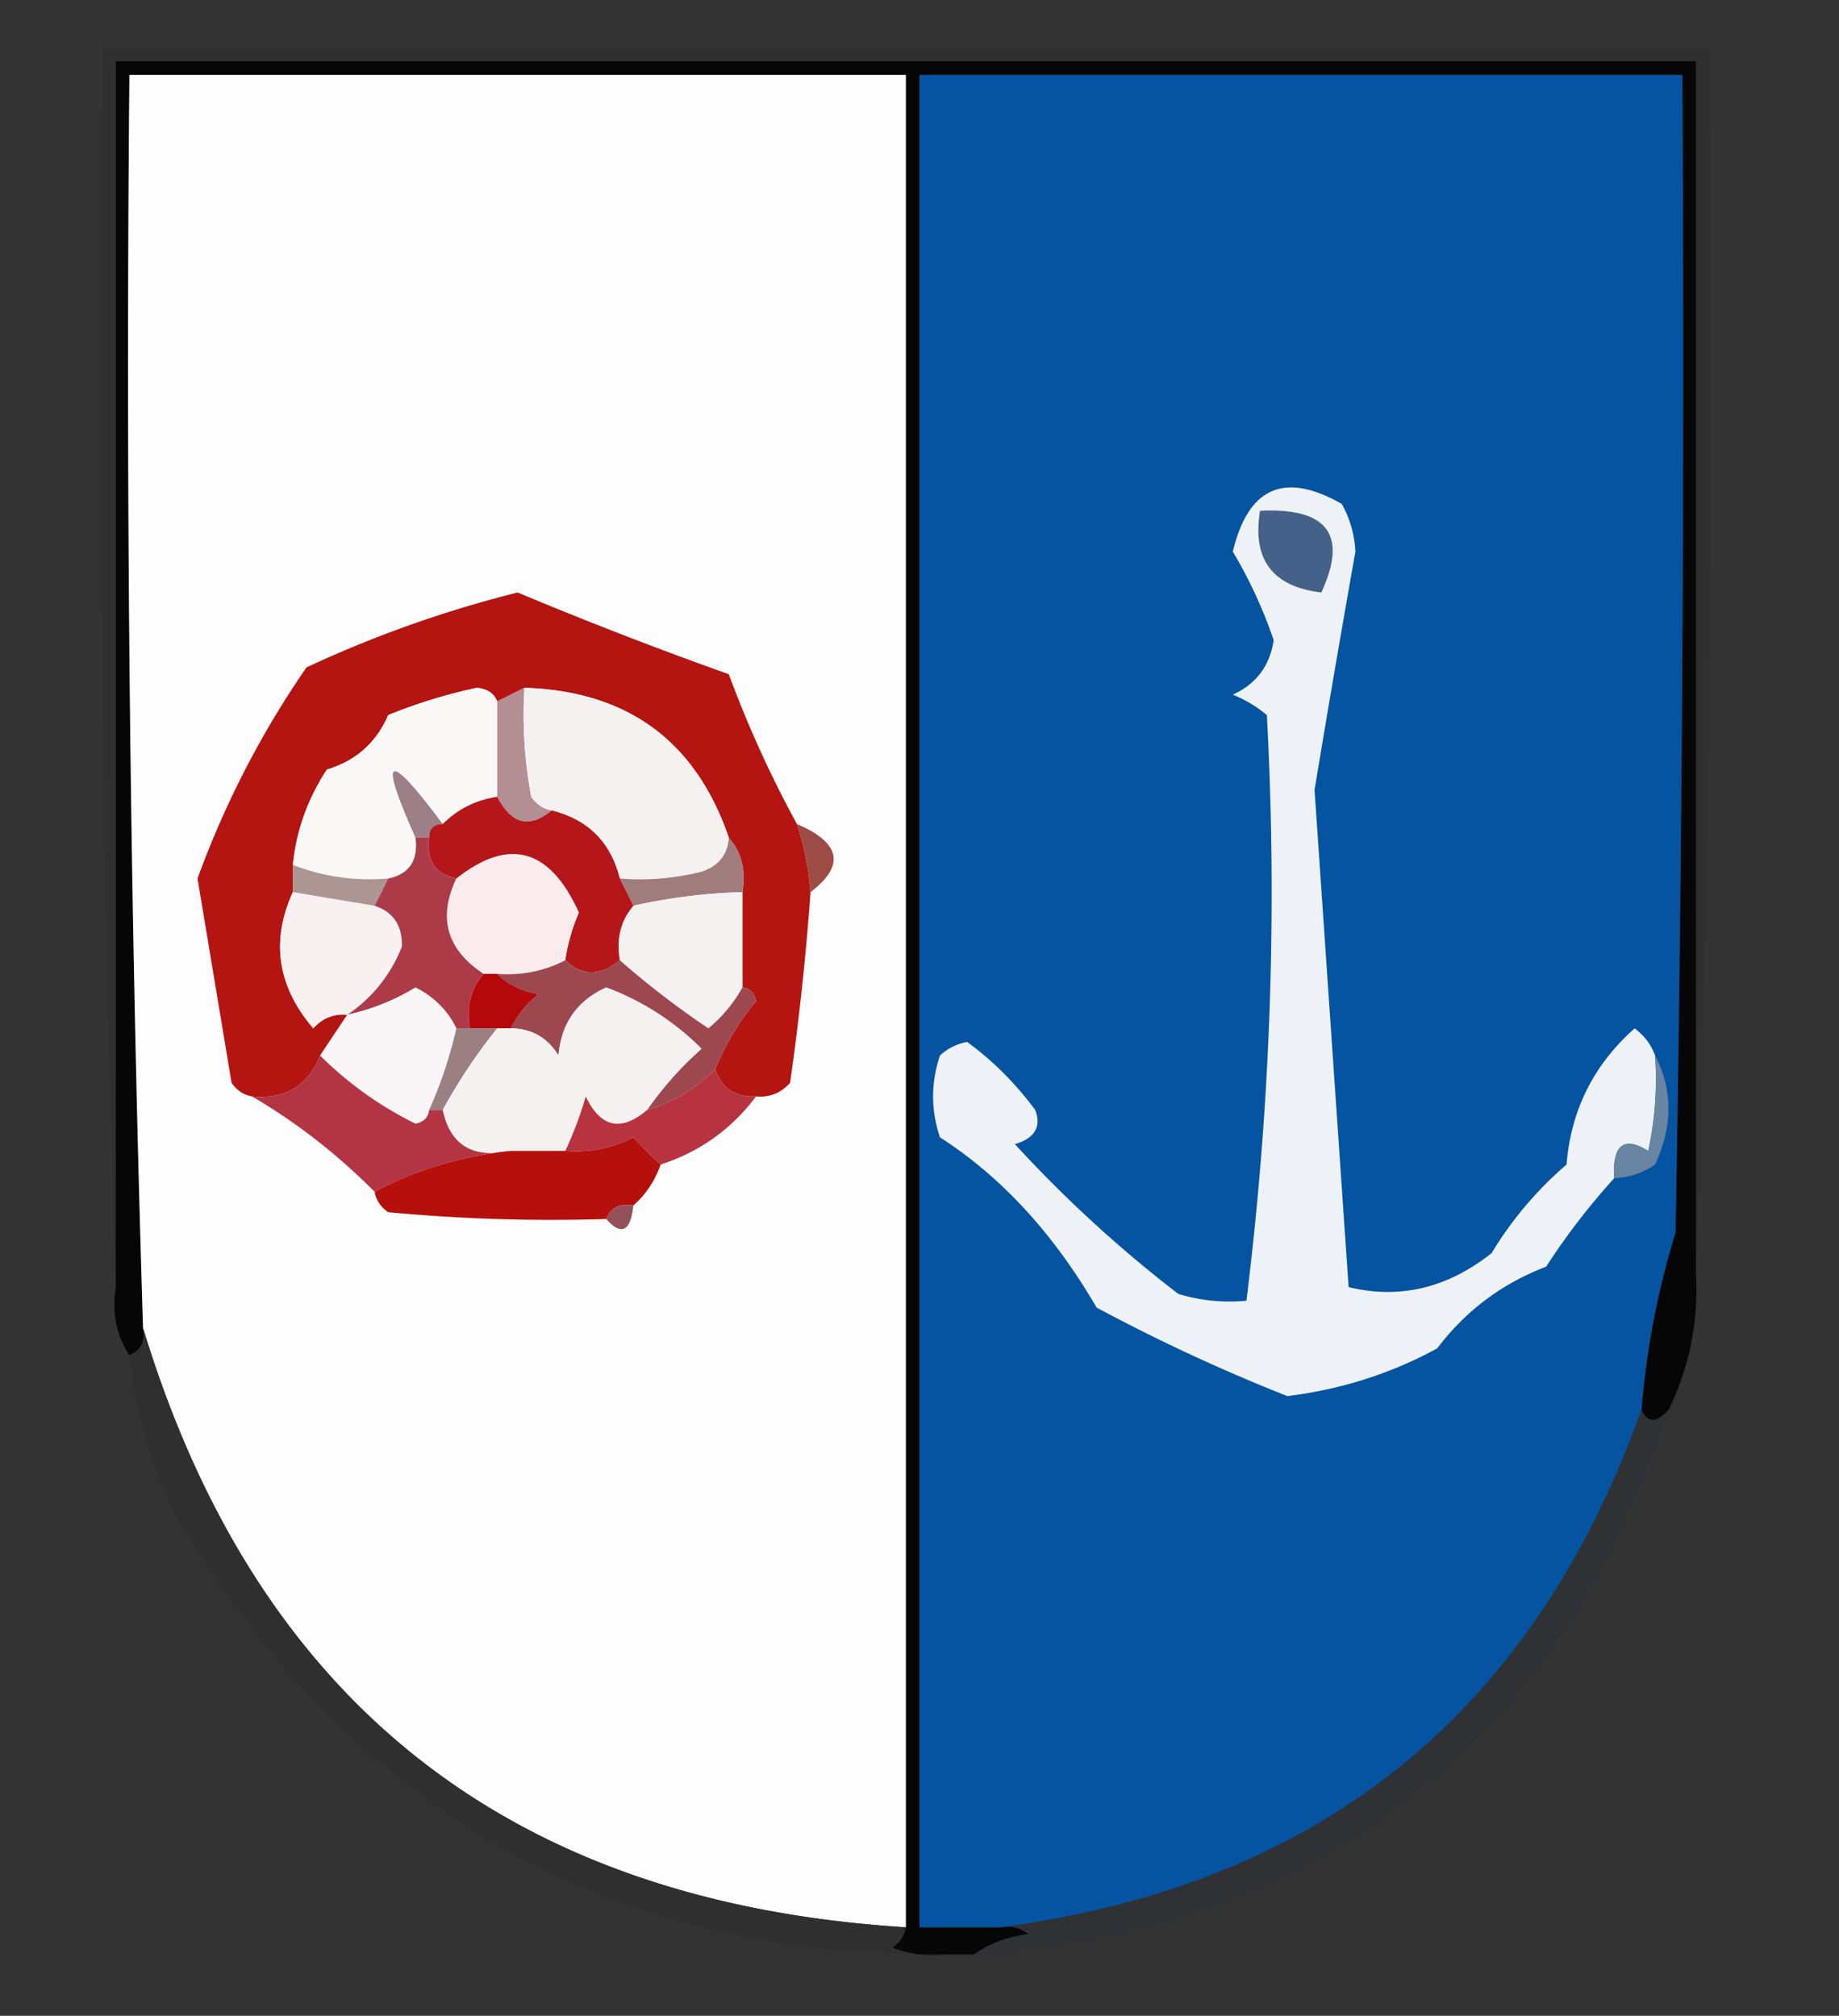 <svg xmlns="http://www.w3.org/2000/svg" width="135" height="148" style="shape-rendering:geometricPrecision;text-rendering:geometricPrecision;image-rendering:optimizeQuality;fill-rule:evenodd;clip-rule:evenodd"><rect width="100%" height="100%" fill="#333333" stroke="none"/><path style="opacity:1" fill="#303030" d="M124.5 93.5v-89H8.5v90a2070.844 2070.844 0 0 1-1-91h118a2026.41 2026.41 0 0 1-1 90z"/><path style="opacity:1" fill="#060607" d="M124.5 93.5c.189 3.537-.477 6.87-2 10-.896 1.006-1.562 1.006-2 0a60.17 60.17 0 0 1 2.5-13c.5-28.331.667-56.665.5-85h-56v136h6a2.429 2.429 0 0 1 2 .5c-1.558.21-2.891.71-4 1.5h-2a8.43 8.43 0 0 1-4-.5c.556-.383.89-.883 1-1.5V5.5h-57c-.287 30.685.047 61.351 1 92 .172.992-.162 1.658-1 2-.951-1.419-1.284-3.085-1-5v-90h116v89z"/><path style="opacity:1" fill="#fdfdfd" d="M66.5 141.5c-28.976-1.794-47.643-16.46-56-44a2275.425 2275.425 0 0 1-1-92h57v136z"/><path style="opacity:1" fill="#0454a2" d="M120.5 103.5c-7.906 22.237-23.573 34.904-47 38h-6V5.5h56c.167 28.335 0 56.669-.5 85a60.17 60.17 0 0 0-2.5 13z"/><path style="opacity:1" fill="#eef2f6" d="M121.5 77.5a24.935 24.935 0 0 1-.5 7c-1.813-1.11-2.646-.442-2.5 2a50.746 50.746 0 0 0-5 6.5c-3.232 1.23-5.899 3.23-8 6-3.4 1.852-7.066 3.018-11 3.5a132.85 132.85 0 0 1-14-6.5c-3.155-5.43-6.988-9.597-11.5-12.5-.667-2-.667-4 0-6a3.943 3.943 0 0 1 2-1c1.873 1.368 3.54 3.034 5 5 .456 1.244-.044 2.077-1.5 2.5a93.955 93.955 0 0 0 12 11c1.634.493 3.3.66 5 .5a243.294 243.294 0 0 0 1.5-43 9.468 9.468 0 0 0-2.5-1.5c1.715-.777 2.715-2.11 3-4a33.97 33.97 0 0 0-3-6.5c1.134-4.734 3.8-5.901 8-3.5a7.93 7.93 0 0 1 1 3.5 1500.662 1500.662 0 0 0-3 17.5L99 94.5c3.755.909 7.255.075 10.5-2.5a26.91 26.91 0 0 1 5.5-6.5c.322-3.993 1.988-7.326 5-10 .717.544 1.217 1.21 1.5 2z"/><path style="opacity:1" fill="#436189" d="M92.5 37.5c4.957-.238 6.457 1.762 4.5 6-3.592-.426-5.092-2.426-4.5-6z"/><path style="opacity:1" fill="#b41510" d="M58.5 60.5a20.677 20.677 0 0 1 1 5 199.49 199.49 0 0 1-1.5 14c-.67.752-1.504 1.086-2.5 1-1.527.073-2.527-.594-3-2a19.228 19.228 0 0 1 3-5c-.124-.607-.457-.94-1-1v-7c.268-1.599-.066-2.932-1-4-2.433-7.092-7.433-10.759-15-11l-2 1c-.235-.597-.735-.93-1.5-1a39.141 39.141 0 0 0-6.5 2c-.87 2.026-2.37 3.36-4.5 4-1.411 2.15-2.245 4.484-2.5 7v2c-1.633 3.591-1.133 6.924 1.5 10 .67-.752 1.504-1.086 2.5-1l-2 3c-.9 2.227-2.567 3.227-5 3-.617-.11-1.117-.444-1.5-1l-2.5-15a68.432 68.432 0 0 1 8-15.5A85.863 85.863 0 0 1 38 43.5a303.775 303.775 0 0 0 15.5 6 82.875 82.875 0 0 0 5 11z"/><path style="opacity:1" fill="#b38e93" d="M38.5 50.5a32.437 32.437 0 0 0 .5 8c.383.556.883.89 1.5 1-1.628 1.353-2.962 1.02-4-1v-7l2-1z"/><path style="opacity:1" fill="#faf7f7" d="M36.5 51.5v7c-1.562.233-2.895.9-4 2-4.085-5.482-4.752-5.149-2 1 .215 1.679-.452 2.679-2 3-2.45.202-4.783-.131-7-1 .255-2.516 1.089-4.85 2.5-7 2.13-.64 3.63-1.974 4.5-4a39.141 39.141 0 0 1 6.5-2c.765.07 1.265.403 1.5 1z"/><path style="opacity:1" fill="#f6f1f1" d="M38.5 50.5c7.567.241 12.567 3.908 15 11-.077 1.25-.744 2.083-2 2.5a18.436 18.436 0 0 1-6 .5c-.667-2.667-2.333-4.333-5-5-.617-.11-1.117-.444-1.5-1a32.437 32.437 0 0 1-.5-8z"/><path style="opacity:1" fill="#9d7f87" d="M32.5 60.5c-.667 0-1 .333-1 1h-1c-2.752-6.149-2.085-6.482 2-1z"/><path style="opacity:1" fill="#9c4c44" d="M58.5 60.5c3.226 1.377 3.56 3.043 1 5a20.677 20.677 0 0 0-1-5z"/><path style="opacity:1" fill="#faeced" d="M41.5 70.5c-1.542.8-3.209 1.134-5 1h-1c-2.707-1.783-3.373-4.117-2-7 3.868-3.053 6.868-2.22 9 2.5a14.076 14.076 0 0 0-1 3.5z"/><path style="opacity:1" fill="#a07c7d" d="M53.5 61.5c.934 1.068 1.268 2.401 1 4a41.58 41.58 0 0 0-8 1l-1-2a18.436 18.436 0 0 0 6-.5c1.256-.417 1.923-1.25 2-2.5z"/><path style="opacity:1" fill="#f9f1f1" d="m21.5 65.5 6 1c1.38.462 2.047 1.462 2 3a10.675 10.675 0 0 1-4 5c-.996-.086-1.83.248-2.5 1-2.633-3.076-3.133-6.409-1.5-10z"/><path style="opacity:1" fill="#ac9593" d="M21.5 63.5c2.217.869 4.55 1.202 7 1l-1 2-6-1v-2z"/><path style="opacity:1" fill="#f6f1f1" d="M54.5 65.5v7a10.521 10.521 0 0 1-2.5 3 63.418 63.418 0 0 1-6.5-5c-.268-1.599.066-2.932 1-4a41.58 41.58 0 0 1 8-1z"/><path style="opacity:1" fill="#b4161a" d="M36.5 58.5c1.038 2.02 2.372 2.353 4 1 2.667.667 4.333 2.333 5 5l1 2c-.934 1.068-1.268 2.401-1 4-1.461 1.186-2.795 1.186-4 0 .178-1.195.51-2.362 1-3.5-2.132-4.72-5.132-5.553-9-2.5-1.548-.321-2.215-1.321-2-3 0-.667.333-1 1-1 1.105-1.1 2.438-1.767 4-2z"/><path style="opacity:1" fill="#ac3a47" d="M30.5 61.5h1c-.215 1.679.452 2.679 2 3-1.373 2.883-.707 5.217 2 7-.934 1.068-1.268 2.401-1 4h-1c-.645-1.312-1.645-2.312-3-3a16.066 16.066 0 0 1-5 2 10.675 10.675 0 0 0 4-5c.047-1.538-.62-2.538-2-3l1-2c1.548-.321 2.215-1.321 2-3z"/><path style="opacity:1" fill="#9d474f" d="M41.5 70.5c1.205 1.186 2.539 1.186 4 0a63.418 63.418 0 0 0 6.5 5 10.521 10.521 0 0 0 2.5-3c.543.06.876.393 1 1a19.228 19.228 0 0 0-3 5 11.741 11.741 0 0 1-5 3 25.15 25.15 0 0 1 4-4.5 19.36 19.36 0 0 0-7-4.5c-2.136.972-3.303 2.64-3.5 5-.816-1.323-1.983-1.99-3.5-2 .453-.958 1.12-1.792 2-2.5-1.237-.232-2.237-.732-3-1.5 1.791.134 3.458-.2 5-1z"/><path style="opacity:1" fill="#b4080a" d="M35.5 71.5h1c.763.768 1.763 1.268 3 1.5-.88.708-1.547 1.542-2 2.5h-3c-.268-1.599.066-2.932 1-4z"/><path style="opacity:1" fill="#faf5f6" d="M33.5 75.5a31.705 31.705 0 0 1-2 6c-.06.543-.393.876-1 1a26.538 26.538 0 0 1-7-5l2-3a16.066 16.066 0 0 0 5-2c1.355.688 2.355 1.688 3 3z"/><path style="opacity:1" fill="#9b8082" d="M33.5 75.5h3a40.85 40.85 0 0 0-4 6h-1a31.705 31.705 0 0 0 2-6z"/><path style="opacity:1" fill="#f6f1f1" d="M47.5 81.5c-1.916 1.616-3.416 1.282-4.5-1-.41 1.4-.91 2.734-1.5 4h-4c-2.785.584-4.452-.416-5-3a40.85 40.85 0 0 1 4-6h1c1.517.01 2.684.677 3.5 2 .197-2.36 1.364-4.028 3.5-5a19.36 19.36 0 0 1 7 4.5 25.15 25.15 0 0 0-4 4.5z"/><path style="opacity:1" fill="#b33442" d="M23.5 77.5a26.538 26.538 0 0 0 7 5c.607-.124.94-.457 1-1h1c.548 2.584 2.215 3.584 5 3-3.619.381-6.952 1.381-10 3-2.76-2.775-5.76-5.108-9-7 2.433.227 4.1-.773 5-3z"/><path style="opacity:1" fill="#b73340" d="M52.5 78.5c.473 1.406 1.473 2.073 3 2-1.796 2.4-4.13 4.067-7 5a30.943 30.943 0 0 1-2-2 9.106 9.106 0 0 1-5 1c.59-1.266 1.09-2.6 1.5-4 1.084 2.282 2.584 2.616 4.5 1a11.741 11.741 0 0 0 5-3z"/><path style="opacity:1" fill="#b6100d" d="M48.5 85.5c-.432 1.21-1.099 2.21-2 3-.992-.172-1.658.162-2 1-5.344.166-10.677 0-16-.5-.556-.383-.89-.883-1-1.5 3.048-1.619 6.381-2.619 10-3h4a9.106 9.106 0 0 0 5-1c.682.743 1.349 1.41 2 2z"/><path style="opacity:1" fill="#6a85a2" d="M121.5 77.5c1.3 2.524 1.3 5.19 0 8a5.577 5.577 0 0 1-3 1c-.146-2.442.687-3.11 2.5-2 .497-2.31.663-4.643.5-7z"/><path style="opacity:1" fill="#954f58" d="M46.5 88.5c-.21 1.924-.877 2.257-2 1 .342-.838 1.008-1.172 2-1z"/><path style="opacity:1" fill="#2f2f2f" d="M10.5 97.5c8.357 27.54 27.024 42.206 56 44-.11.617-.444 1.117-1 1.5a8.43 8.43 0 0 0 4 .5c-24.79.18-43.623-10.486-56.5-32a35.488 35.488 0 0 1-3.5-12c.838-.342 1.172-1.008 1-2z"/><path style="opacity:1" fill="#2f3134" d="M120.5 103.5c.438 1.006 1.104 1.006 2 0-8.187 24.516-25.187 37.849-51 40 1.109-.79 2.442-1.29 4-1.5a2.429 2.429 0 0 0-2-.5c23.427-3.096 39.094-15.763 47-38z"/></svg>